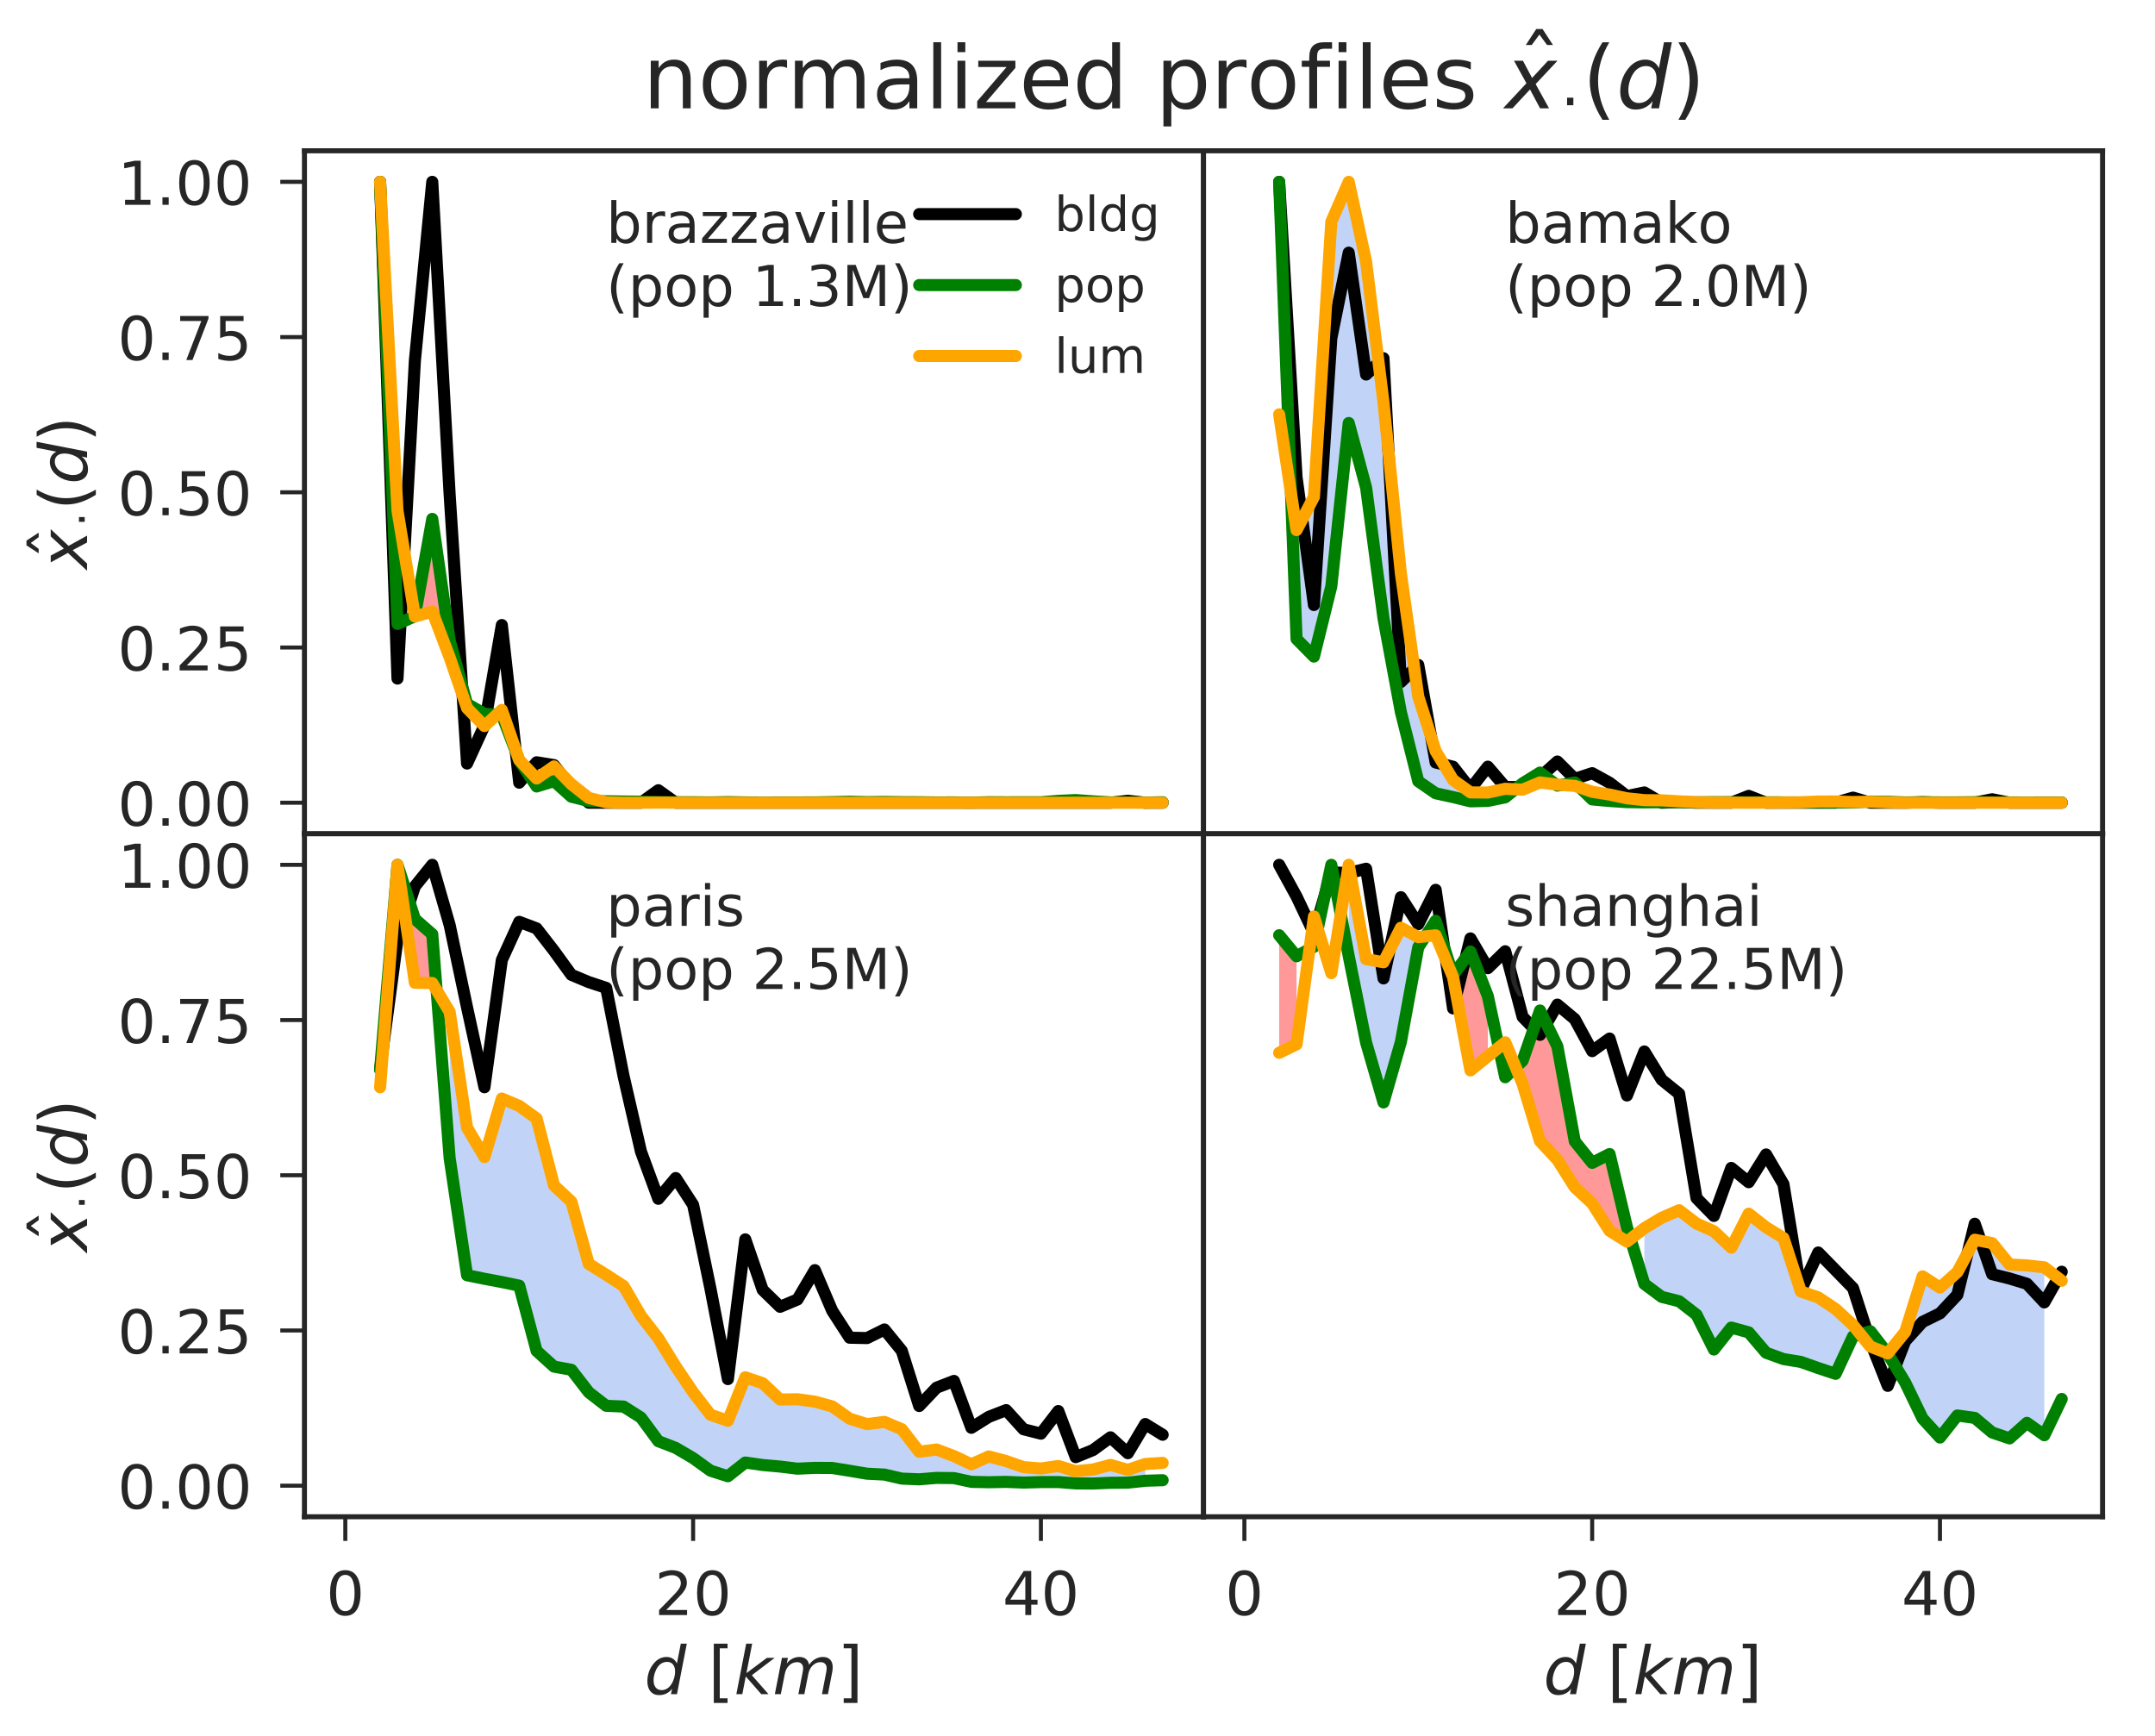 <?xml version="1.0" encoding="utf-8" standalone="no"?>
<!DOCTYPE svg PUBLIC "-//W3C//DTD SVG 1.1//EN"
  "http://www.w3.org/Graphics/SVG/1.1/DTD/svg11.dtd">
<!-- Created with matplotlib (http://matplotlib.org/) -->
<svg height="431pt" version="1.1" viewBox="0 0 535 431" width="535pt" xmlns="http://www.w3.org/2000/svg" xmlns:xlink="http://www.w3.org/1999/xlink">
 <defs>
  <style type="text/css">
*{stroke-linecap:butt;stroke-linejoin:round;}
  </style>
 </defs>
 <g id="figure_1">
  <g id="patch_1">
   <path d="M 0 431.246 
L 535.183 431.246 
L 535.183 0 
L 0 0 
z
" style="fill:#ffffff;"/>
  </g>
  <g id="axes_1">
   <g id="patch_2">
    <path d="M 75.583 207 
L 298.783 207 
L 298.783 37.44 
L 75.583 37.44 
z
" style="fill:#ffffff;"/>
   </g>
   <g id="matplotlib.axis_1"/>
   <g id="matplotlib.axis_2">
    <g id="ytick_1">
     <g id="line2d_1">
      <defs>
       <path d="M 0 0 
L -6 0 
" id="md6749352a5" style="stroke:#262626;"/>
      </defs>
      <g>
       <use style="fill:#262626;stroke:#262626;" x="75.583" xlink:href="#md6749352a5" y="199.293"/>
      </g>
     </g>
     <g id="text_1">
      <!-- 0.00 -->
      <defs>
       <path d="M 31.781 66.406 
Q 24.172 66.406 20.328 58.906 
Q 16.5 51.422 16.5 36.375 
Q 16.5 21.391 20.328 13.891 
Q 24.172 6.391 31.781 6.391 
Q 39.453 6.391 43.281 13.891 
Q 47.125 21.391 47.125 36.375 
Q 47.125 51.422 43.281 58.906 
Q 39.453 66.406 31.781 66.406 
M 31.781 74.219 
Q 44.047 74.219 50.516 64.516 
Q 56.984 54.828 56.984 36.375 
Q 56.984 17.969 50.516 8.266 
Q 44.047 -1.422 31.781 -1.422 
Q 19.531 -1.422 13.062 8.266 
Q 6.594 17.969 6.594 36.375 
Q 6.594 54.828 13.062 64.516 
Q 19.531 74.219 31.781 74.219 
" id="DejaVuSans-30"/>
       <path d="M 10.688 12.406 
L 21 12.406 
L 21 0 
L 10.688 0 
z
" id="DejaVuSans-2e"/>
      </defs>
      <g style="fill:#262626;" transform="translate(29.185 204.992)scale(0.15 -0.15)">
       <use xlink:href="#DejaVuSans-30"/>
       <use x="63.623" xlink:href="#DejaVuSans-2e"/>
       <use x="95.41" xlink:href="#DejaVuSans-30"/>
       <use x="159.033" xlink:href="#DejaVuSans-30"/>
      </g>
     </g>
    </g>
    <g id="ytick_2">
     <g id="line2d_2">
      <g>
       <use style="fill:#262626;stroke:#262626;" x="75.583" xlink:href="#md6749352a5" y="160.756"/>
      </g>
     </g>
     <g id="text_2">
      <!-- 0.25 -->
      <defs>
       <path d="M 19.188 8.297 
L 53.609 8.297 
L 53.609 0 
L 7.328 0 
L 7.328 8.297 
Q 12.938 14.109 22.625 23.891 
Q 32.328 33.688 34.812 36.531 
Q 39.547 41.844 41.422 45.531 
Q 43.312 49.219 43.312 52.781 
Q 43.312 58.594 39.234 62.25 
Q 35.156 65.922 28.609 65.922 
Q 23.969 65.922 18.812 64.312 
Q 13.672 62.703 7.812 59.422 
L 7.812 69.391 
Q 13.766 71.781 18.938 73 
Q 24.125 74.219 28.422 74.219 
Q 39.75 74.219 46.484 68.547 
Q 53.219 62.891 53.219 53.422 
Q 53.219 48.922 51.531 44.891 
Q 49.859 40.875 45.406 35.406 
Q 44.188 33.984 37.641 27.219 
Q 31.109 20.453 19.188 8.297 
" id="DejaVuSans-32"/>
       <path d="M 10.797 72.906 
L 49.516 72.906 
L 49.516 64.594 
L 19.828 64.594 
L 19.828 46.734 
Q 21.969 47.469 24.109 47.828 
Q 26.266 48.188 28.422 48.188 
Q 40.625 48.188 47.75 41.5 
Q 54.891 34.812 54.891 23.391 
Q 54.891 11.625 47.562 5.094 
Q 40.234 -1.422 26.906 -1.422 
Q 22.312 -1.422 17.547 -0.641 
Q 12.797 0.141 7.719 1.703 
L 7.719 11.625 
Q 12.109 9.234 16.797 8.062 
Q 21.484 6.891 26.703 6.891 
Q 35.156 6.891 40.078 11.328 
Q 45.016 15.766 45.016 23.391 
Q 45.016 31 40.078 35.438 
Q 35.156 39.891 26.703 39.891 
Q 22.75 39.891 18.812 39.016 
Q 14.891 38.141 10.797 36.281 
z
" id="DejaVuSans-35"/>
      </defs>
      <g style="fill:#262626;" transform="translate(29.185 166.455)scale(0.15 -0.15)">
       <use xlink:href="#DejaVuSans-30"/>
       <use x="63.623" xlink:href="#DejaVuSans-2e"/>
       <use x="95.41" xlink:href="#DejaVuSans-32"/>
       <use x="159.033" xlink:href="#DejaVuSans-35"/>
      </g>
     </g>
    </g>
    <g id="ytick_3">
     <g id="line2d_3">
      <g>
       <use style="fill:#262626;stroke:#262626;" x="75.583" xlink:href="#md6749352a5" y="122.22"/>
      </g>
     </g>
     <g id="text_3">
      <!-- 0.50 -->
      <g style="fill:#262626;" transform="translate(29.185 127.919)scale(0.15 -0.15)">
       <use xlink:href="#DejaVuSans-30"/>
       <use x="63.623" xlink:href="#DejaVuSans-2e"/>
       <use x="95.41" xlink:href="#DejaVuSans-35"/>
       <use x="159.033" xlink:href="#DejaVuSans-30"/>
      </g>
     </g>
    </g>
    <g id="ytick_4">
     <g id="line2d_4">
      <g>
       <use style="fill:#262626;stroke:#262626;" x="75.583" xlink:href="#md6749352a5" y="83.684"/>
      </g>
     </g>
     <g id="text_4">
      <!-- 0.75 -->
      <defs>
       <path d="M 8.203 72.906 
L 55.078 72.906 
L 55.078 68.703 
L 28.609 0 
L 18.312 0 
L 43.219 64.594 
L 8.203 64.594 
z
" id="DejaVuSans-37"/>
      </defs>
      <g style="fill:#262626;" transform="translate(29.185 89.382)scale(0.15 -0.15)">
       <use xlink:href="#DejaVuSans-30"/>
       <use x="63.623" xlink:href="#DejaVuSans-2e"/>
       <use x="95.41" xlink:href="#DejaVuSans-37"/>
       <use x="159.033" xlink:href="#DejaVuSans-35"/>
      </g>
     </g>
    </g>
    <g id="ytick_5">
     <g id="line2d_5">
      <g>
       <use style="fill:#262626;stroke:#262626;" x="75.583" xlink:href="#md6749352a5" y="45.147"/>
      </g>
     </g>
     <g id="text_5">
      <!-- 1.00 -->
      <defs>
       <path d="M 12.406 8.297 
L 28.516 8.297 
L 28.516 63.922 
L 10.984 60.406 
L 10.984 69.391 
L 28.422 72.906 
L 38.281 72.906 
L 38.281 8.297 
L 54.391 8.297 
L 54.391 0 
L 12.406 0 
z
" id="DejaVuSans-31"/>
      </defs>
      <g style="fill:#262626;" transform="translate(29.185 50.846)scale(0.15 -0.15)">
       <use xlink:href="#DejaVuSans-31"/>
       <use x="63.623" xlink:href="#DejaVuSans-2e"/>
       <use x="95.41" xlink:href="#DejaVuSans-30"/>
       <use x="159.033" xlink:href="#DejaVuSans-30"/>
      </g>
     </g>
    </g>
    <g id="text_6">
     <!-- $\hat x_{\cdot}(d)$ -->
     <defs>
      <path d="M -28.609 79.984 
L -21.391 79.984 
L -9.422 61.625 
L -16.219 61.625 
L -25 73.578 
L -33.797 61.625 
L -40.578 61.625 
z
M -25 56 
z
" id="DejaVuSans-302"/>
      <path d="M 60.016 54.688 
L 34.906 27.875 
L 50.297 0 
L 39.984 0 
L 28.422 21.688 
L 8.297 0 
L -2.594 0 
L 24.312 28.812 
L 10.016 54.688 
L 20.312 54.688 
L 30.812 34.906 
L 49.125 54.688 
z
" id="DejaVuSans-Oblique-78"/>
      <path d="M 10.688 40.922 
L 21 40.922 
L 21 28.516 
L 10.688 28.516 
z
" id="DejaVuSans-22c5"/>
      <path d="M 31 75.875 
Q 24.469 64.656 21.281 53.656 
Q 18.109 42.672 18.109 31.391 
Q 18.109 20.125 21.312 9.062 
Q 24.516 -2 31 -13.188 
L 23.188 -13.188 
Q 15.875 -1.703 12.234 9.375 
Q 8.594 20.453 8.594 31.391 
Q 8.594 42.281 12.203 53.312 
Q 15.828 64.359 23.188 75.875 
z
" id="DejaVuSans-28"/>
      <path d="M 41.797 8.203 
Q 38.188 3.469 33.25 1.016 
Q 28.328 -1.422 22.312 -1.422 
Q 14.109 -1.422 9.344 4.172 
Q 4.594 9.766 4.594 19.484 
Q 4.594 27.594 7.469 34.938 
Q 10.359 42.281 15.828 48.094 
Q 19.438 51.953 23.969 53.969 
Q 28.516 56 33.5 56 
Q 38.766 56 42.797 53.453 
Q 46.828 50.922 49.031 46.188 
L 54.891 75.984 
L 63.922 75.984 
L 49.125 0 
L 40.094 0 
z
M 13.922 21.094 
Q 13.922 14.016 17.109 10.062 
Q 20.312 6.109 25.984 6.109 
Q 30.172 6.109 33.766 8.125 
Q 37.359 10.156 40.094 14.109 
Q 42.969 18.219 44.625 23.578 
Q 46.297 28.953 46.297 34.188 
Q 46.297 40.969 43.094 44.766 
Q 39.891 48.578 34.281 48.578 
Q 30.031 48.578 26.359 46.578 
Q 22.703 44.578 20.125 40.828 
Q 17.281 36.766 15.594 31.391 
Q 13.922 26.031 13.922 21.094 
" id="DejaVuSans-Oblique-64"/>
      <path d="M 8.016 75.875 
L 15.828 75.875 
Q 23.141 64.359 26.781 53.312 
Q 30.422 42.281 30.422 31.391 
Q 30.422 20.453 26.781 9.375 
Q 23.141 -1.703 15.828 -13.188 
L 8.016 -13.188 
Q 14.5 -2 17.703 9.062 
Q 20.906 20.125 20.906 31.391 
Q 20.906 42.672 17.703 53.656 
Q 14.5 64.656 8.016 75.875 
" id="DejaVuSans-29"/>
     </defs>
     <g style="fill:#262626;" transform="translate(21.754 141.278)rotate(-90)scale(0.165 -0.165)">
      <use transform="translate(64.227 12.016)" xlink:href="#DejaVuSans-302"/>
      <use transform="translate(0 0.828)" xlink:href="#DejaVuSans-Oblique-78"/>
      <use transform="translate(63.551 -15.578)scale(0.7)" xlink:href="#DejaVuSans-22c5"/>
      <use transform="translate(88.536 0.828)" xlink:href="#DejaVuSans-28"/>
      <use transform="translate(127.55 0.828)" xlink:href="#DejaVuSans-Oblique-64"/>
      <use transform="translate(191.026 0.828)" xlink:href="#DejaVuSans-29"/>
     </g>
    </g>
   </g>
   <g id="PolyCollection_1">
    <path clip-path="url(#pe16e6278c2)" d="M 85.729 199.293 
L 85.729 199.293 
L 85.729 199.293 
L 85.729 199.293 
z
" style="fill:#6495ed;fill-opacity:0.4;"/>
   </g>
   <g id="PolyCollection_2">
    <path clip-path="url(#pe16e6278c2)" d="M 90.046 199.293 
L 90.046 199.293 
L 94.363 45.147 
L 94.363 45.147 
L 94.363 45.147 
L 90.046 199.293 
z
" style="fill:#6495ed;fill-opacity:0.4;"/>
   </g>
   <g id="PolyCollection_3">
    <path clip-path="url(#pe16e6278c2)" d="M 98.681 126.774 
L 98.681 126.774 
L 98.681 126.774 
L 98.681 154.895 
z
" style="fill:#6495ed;fill-opacity:0.4;"/>
   </g>
   <g id="PolyCollection_4">
    <path clip-path="url(#pe16e6278c2)" d="M 102.998 153.052 
L 102.998 153.052 
L 107.315 151.825 
L 111.632 163.224 
L 115.949 175.788 
L 120.267 180.255 
L 120.267 180.255 
L 120.267 177.214 
L 115.949 174.759 
L 111.632 158.989 
L 107.315 128.827 
L 102.998 152.988 
z
" style="fill:#ff0000;fill-opacity:0.4;"/>
   </g>
   <g id="PolyCollection_5">
    <path clip-path="url(#pe16e6278c2)" d="M 124.584 176.257 
L 124.584 176.257 
L 128.901 188.688 
L 133.218 193.273 
L 137.535 190.271 
L 141.853 194.7 
L 146.17 198.104 
L 146.17 198.104 
L 146.17 198.885 
L 141.853 197.807 
L 137.535 193.932 
L 133.218 195.256 
L 128.901 188.78 
L 124.584 177.492 
z
" style="fill:#6495ed;fill-opacity:0.4;"/>
   </g>
   <g id="PolyCollection_6">
    <path clip-path="url(#pe16e6278c2)" d="M 150.487 199.179 
L 150.487 199.179 
L 154.804 199.293 
L 159.122 199.293 
L 163.439 199.256 
L 167.756 199.278 
L 172.073 199.293 
L 176.39 199.293 
L 180.708 199.293 
L 185.025 199.293 
L 189.342 199.293 
L 193.659 199.293 
L 197.976 199.293 
L 202.294 199.293 
L 206.611 199.293 
L 210.928 199.293 
L 215.245 199.293 
L 219.563 199.293 
L 223.88 199.293 
L 228.197 199.293 
L 232.514 199.293 
L 236.831 199.293 
L 241.149 199.293 
L 245.466 199.293 
L 249.783 199.293 
L 254.1 199.293 
L 258.417 199.293 
L 262.735 199.293 
L 267.052 199.283 
L 271.369 199.293 
L 275.686 199.293 
L 280.004 199.293 
L 284.321 199.293 
L 284.321 199.293 
L 284.321 199.257 
L 280.004 199.222 
L 275.686 199.203 
L 271.369 198.95 
L 267.052 198.636 
L 262.735 198.83 
L 258.417 199.18 
L 254.1 199.179 
L 249.783 199.187 
L 245.466 199.166 
L 241.149 199.268 
L 236.831 199.211 
L 232.514 199.219 
L 228.197 199.175 
L 223.88 199.157 
L 219.563 199.103 
L 215.245 199.155 
L 210.928 199.046 
L 206.611 199.148 
L 202.294 199.209 
L 197.976 199.217 
L 193.659 199.223 
L 189.342 199.235 
L 185.025 199.211 
L 180.708 199.14 
L 176.39 199.215 
L 172.073 199.178 
L 167.756 199.167 
L 163.439 199.11 
L 159.122 199.026 
L 154.804 198.994 
L 150.487 198.926 
z
" style="fill:#ff0000;fill-opacity:0.4;"/>
   </g>
   <g id="line2d_6">
    <path clip-path="url(#pe16e6278c2)" d="M 94.363 45.147 
L 98.681 168.464 
L 102.998 89.538 
L 107.315 45.147 
L 111.632 122.846 
L 115.949 189.56 
L 120.267 180.13 
L 124.584 155.18 
L 128.901 194.314 
L 133.218 189.25 
L 137.535 189.951 
L 141.853 195.491 
L 146.17 199.293 
L 150.487 199.293 
L 154.804 199.293 
L 159.122 199.293 
L 163.439 196.192 
L 167.756 199.293 
L 172.073 199.293 
L 176.39 199.293 
L 180.708 199.293 
L 185.025 199.293 
L 189.342 199.293 
L 193.659 199.293 
L 197.976 199.293 
L 202.294 199.293 
L 206.611 199.293 
L 210.928 199.293 
L 215.245 199.293 
L 219.563 199.293 
L 223.88 199.293 
L 228.197 199.293 
L 232.514 199.293 
L 236.831 199.293 
L 241.149 199.293 
L 245.466 199.293 
L 249.783 199.293 
L 254.1 199.293 
L 258.417 199.293 
L 262.735 199.293 
L 267.052 199.293 
L 271.369 199.293 
L 275.686 199.293 
L 280.004 198.813 
L 284.321 199.293 
L 288.638 199.293 
" style="fill:none;stroke:#000000;stroke-linecap:round;stroke-width:3;"/>
   </g>
   <g id="line2d_7">
    <path clip-path="url(#pe16e6278c2)" d="M 94.363 45.147 
L 98.681 154.895 
L 102.998 152.988 
L 107.315 128.827 
L 111.632 158.989 
L 115.949 174.759 
L 120.267 177.214 
L 124.584 177.492 
L 128.901 188.78 
L 133.218 195.256 
L 137.535 193.932 
L 141.853 197.807 
L 146.17 198.885 
L 150.487 198.926 
L 154.804 198.994 
L 159.122 199.026 
L 163.439 199.11 
L 167.756 199.167 
L 172.073 199.178 
L 176.39 199.215 
L 180.708 199.14 
L 185.025 199.211 
L 189.342 199.235 
L 193.659 199.223 
L 197.976 199.217 
L 202.294 199.209 
L 206.611 199.148 
L 210.928 199.046 
L 215.245 199.155 
L 219.563 199.103 
L 223.88 199.157 
L 228.197 199.175 
L 232.514 199.219 
L 236.831 199.211 
L 241.149 199.268 
L 245.466 199.166 
L 249.783 199.187 
L 254.1 199.179 
L 258.417 199.18 
L 262.735 198.83 
L 267.052 198.636 
L 271.369 198.95 
L 275.686 199.203 
L 280.004 199.222 
L 284.321 199.257 
L 288.638 199.172 
" style="fill:none;stroke:#008000;stroke-linecap:round;stroke-width:3;"/>
   </g>
   <g id="line2d_8">
    <path clip-path="url(#pe16e6278c2)" d="M 94.363 45.147 
L 98.681 126.774 
L 102.998 153.052 
L 107.315 151.825 
L 111.632 163.224 
L 115.949 175.788 
L 120.267 180.255 
L 124.584 176.257 
L 128.901 188.688 
L 133.218 193.273 
L 137.535 190.271 
L 141.853 194.7 
L 146.17 198.104 
L 150.487 199.179 
L 154.804 199.293 
L 159.122 199.293 
L 163.439 199.256 
L 167.756 199.278 
L 172.073 199.293 
L 176.39 199.293 
L 180.708 199.293 
L 185.025 199.293 
L 189.342 199.293 
L 193.659 199.293 
L 197.976 199.293 
L 202.294 199.293 
L 206.611 199.293 
L 210.928 199.293 
L 215.245 199.293 
L 219.563 199.293 
L 223.88 199.293 
L 228.197 199.293 
L 232.514 199.293 
L 236.831 199.293 
L 241.149 199.293 
L 245.466 199.293 
L 249.783 199.293 
L 254.1 199.293 
L 258.417 199.293 
L 262.735 199.293 
L 267.052 199.283 
L 271.369 199.293 
L 275.686 199.293 
L 280.004 199.293 
L 284.321 199.293 
L 288.638 199.293 
" style="fill:none;stroke:#ffa500;stroke-linecap:round;stroke-width:3;"/>
   </g>
   <g id="patch_3">
    <path d="M 75.583 207 
L 75.583 37.44 
" style="fill:none;stroke:#262626;stroke-linecap:square;stroke-linejoin:miter;stroke-width:1.25;"/>
   </g>
   <g id="patch_4">
    <path d="M 298.783 207 
L 298.783 37.44 
" style="fill:none;stroke:#262626;stroke-linecap:square;stroke-linejoin:miter;stroke-width:1.25;"/>
   </g>
   <g id="patch_5">
    <path d="M 75.583 207 
L 298.783 207 
" style="fill:none;stroke:#262626;stroke-linecap:square;stroke-linejoin:miter;stroke-width:1.25;"/>
   </g>
   <g id="patch_6">
    <path d="M 75.583 37.44 
L 298.783 37.44 
" style="fill:none;stroke:#262626;stroke-linecap:square;stroke-linejoin:miter;stroke-width:1.25;"/>
   </g>
   <g id="text_7">
    <!-- brazzaville -->
    <defs>
     <path d="M 48.688 27.297 
Q 48.688 37.203 44.609 42.844 
Q 40.531 48.484 33.406 48.484 
Q 26.266 48.484 22.188 42.844 
Q 18.109 37.203 18.109 27.297 
Q 18.109 17.391 22.188 11.75 
Q 26.266 6.109 33.406 6.109 
Q 40.531 6.109 44.609 11.75 
Q 48.688 17.391 48.688 27.297 
M 18.109 46.391 
Q 20.953 51.266 25.266 53.625 
Q 29.594 56 35.594 56 
Q 45.562 56 51.781 48.094 
Q 58.016 40.188 58.016 27.297 
Q 58.016 14.406 51.781 6.484 
Q 45.562 -1.422 35.594 -1.422 
Q 29.594 -1.422 25.266 0.953 
Q 20.953 3.328 18.109 8.203 
L 18.109 0 
L 9.078 0 
L 9.078 75.984 
L 18.109 75.984 
z
" id="DejaVuSans-62"/>
     <path d="M 41.109 46.297 
Q 39.594 47.172 37.812 47.578 
Q 36.031 48 33.891 48 
Q 26.266 48 22.188 43.047 
Q 18.109 38.094 18.109 28.812 
L 18.109 0 
L 9.078 0 
L 9.078 54.688 
L 18.109 54.688 
L 18.109 46.188 
Q 20.953 51.172 25.484 53.578 
Q 30.031 56 36.531 56 
Q 37.453 56 38.578 55.875 
Q 39.703 55.766 41.062 55.516 
z
" id="DejaVuSans-72"/>
     <path d="M 34.281 27.484 
Q 23.391 27.484 19.188 25 
Q 14.984 22.516 14.984 16.5 
Q 14.984 11.719 18.141 8.906 
Q 21.297 6.109 26.703 6.109 
Q 34.188 6.109 38.703 11.406 
Q 43.219 16.703 43.219 25.484 
L 43.219 27.484 
z
M 52.203 31.203 
L 52.203 0 
L 43.219 0 
L 43.219 8.297 
Q 40.141 3.328 35.547 0.953 
Q 30.953 -1.422 24.312 -1.422 
Q 15.922 -1.422 10.953 3.297 
Q 6 8.016 6 15.922 
Q 6 25.141 12.172 29.828 
Q 18.359 34.516 30.609 34.516 
L 43.219 34.516 
L 43.219 35.406 
Q 43.219 41.609 39.141 45 
Q 35.062 48.391 27.688 48.391 
Q 23 48.391 18.547 47.266 
Q 14.109 46.141 10.016 43.891 
L 10.016 52.203 
Q 14.938 54.109 19.578 55.047 
Q 24.219 56 28.609 56 
Q 40.484 56 46.344 49.844 
Q 52.203 43.703 52.203 31.203 
" id="DejaVuSans-61"/>
     <path d="M 5.516 54.688 
L 48.188 54.688 
L 48.188 46.484 
L 14.406 7.172 
L 48.188 7.172 
L 48.188 0 
L 4.297 0 
L 4.297 8.203 
L 38.094 47.516 
L 5.516 47.516 
z
" id="DejaVuSans-7a"/>
     <path d="M 2.984 54.688 
L 12.5 54.688 
L 29.594 8.797 
L 46.688 54.688 
L 56.203 54.688 
L 35.688 0 
L 23.484 0 
z
" id="DejaVuSans-76"/>
     <path d="M 9.422 54.688 
L 18.406 54.688 
L 18.406 0 
L 9.422 0 
z
M 9.422 75.984 
L 18.406 75.984 
L 18.406 64.594 
L 9.422 64.594 
z
" id="DejaVuSans-69"/>
     <path d="M 9.422 75.984 
L 18.406 75.984 
L 18.406 0 
L 9.422 0 
z
" id="DejaVuSans-6c"/>
     <path d="M 56.203 29.594 
L 56.203 25.203 
L 14.891 25.203 
Q 15.484 15.922 20.484 11.062 
Q 25.484 6.203 34.422 6.203 
Q 39.594 6.203 44.453 7.469 
Q 49.312 8.734 54.109 11.281 
L 54.109 2.781 
Q 49.266 0.734 44.188 -0.344 
Q 39.109 -1.422 33.891 -1.422 
Q 20.797 -1.422 13.156 6.188 
Q 5.516 13.812 5.516 26.812 
Q 5.516 40.234 12.766 48.109 
Q 20.016 56 32.328 56 
Q 43.359 56 49.781 48.891 
Q 56.203 41.797 56.203 29.594 
M 47.219 32.234 
Q 47.125 39.594 43.094 43.984 
Q 39.062 48.391 32.422 48.391 
Q 24.906 48.391 20.391 44.141 
Q 15.875 39.891 15.188 32.172 
z
" id="DejaVuSans-65"/>
    </defs>
    <g style="fill:#262626;" transform="translate(150.487 60.299)scale(0.14 -0.14)">
     <use xlink:href="#DejaVuSans-62"/>
     <use x="63.477" xlink:href="#DejaVuSans-72"/>
     <use x="104.59" xlink:href="#DejaVuSans-61"/>
     <use x="165.869" xlink:href="#DejaVuSans-7a"/>
     <use x="218.359" xlink:href="#DejaVuSans-7a"/>
     <use x="270.85" xlink:href="#DejaVuSans-61"/>
     <use x="332.129" xlink:href="#DejaVuSans-76"/>
     <use x="391.309" xlink:href="#DejaVuSans-69"/>
     <use x="419.092" xlink:href="#DejaVuSans-6c"/>
     <use x="446.875" xlink:href="#DejaVuSans-6c"/>
     <use x="474.658" xlink:href="#DejaVuSans-65"/>
    </g>
    <!-- (pop 1.3M) -->
    <defs>
     <path d="M 18.109 8.203 
L 18.109 -20.797 
L 9.078 -20.797 
L 9.078 54.688 
L 18.109 54.688 
L 18.109 46.391 
Q 20.953 51.266 25.266 53.625 
Q 29.594 56 35.594 56 
Q 45.562 56 51.781 48.094 
Q 58.016 40.188 58.016 27.297 
Q 58.016 14.406 51.781 6.484 
Q 45.562 -1.422 35.594 -1.422 
Q 29.594 -1.422 25.266 0.953 
Q 20.953 3.328 18.109 8.203 
M 48.688 27.297 
Q 48.688 37.203 44.609 42.844 
Q 40.531 48.484 33.406 48.484 
Q 26.266 48.484 22.188 42.844 
Q 18.109 37.203 18.109 27.297 
Q 18.109 17.391 22.188 11.75 
Q 26.266 6.109 33.406 6.109 
Q 40.531 6.109 44.609 11.75 
Q 48.688 17.391 48.688 27.297 
" id="DejaVuSans-70"/>
     <path d="M 30.609 48.391 
Q 23.391 48.391 19.188 42.75 
Q 14.984 37.109 14.984 27.297 
Q 14.984 17.484 19.156 11.844 
Q 23.344 6.203 30.609 6.203 
Q 37.797 6.203 41.984 11.859 
Q 46.188 17.531 46.188 27.297 
Q 46.188 37.016 41.984 42.703 
Q 37.797 48.391 30.609 48.391 
M 30.609 56 
Q 42.328 56 49.016 48.375 
Q 55.719 40.766 55.719 27.297 
Q 55.719 13.875 49.016 6.219 
Q 42.328 -1.422 30.609 -1.422 
Q 18.844 -1.422 12.172 6.219 
Q 5.516 13.875 5.516 27.297 
Q 5.516 40.766 12.172 48.375 
Q 18.844 56 30.609 56 
" id="DejaVuSans-6f"/>
     <path id="DejaVuSans-20"/>
     <path d="M 40.578 39.312 
Q 47.656 37.797 51.625 33 
Q 55.609 28.219 55.609 21.188 
Q 55.609 10.406 48.188 4.484 
Q 40.766 -1.422 27.094 -1.422 
Q 22.516 -1.422 17.656 -0.516 
Q 12.797 0.391 7.625 2.203 
L 7.625 11.719 
Q 11.719 9.328 16.594 8.109 
Q 21.484 6.891 26.812 6.891 
Q 36.078 6.891 40.938 10.547 
Q 45.797 14.203 45.797 21.188 
Q 45.797 27.641 41.281 31.266 
Q 36.766 34.906 28.719 34.906 
L 20.219 34.906 
L 20.219 43.016 
L 29.109 43.016 
Q 36.375 43.016 40.234 45.922 
Q 44.094 48.828 44.094 54.297 
Q 44.094 59.906 40.109 62.906 
Q 36.141 65.922 28.719 65.922 
Q 24.656 65.922 20.016 65.031 
Q 15.375 64.156 9.812 62.312 
L 9.812 71.094 
Q 15.438 72.656 20.344 73.438 
Q 25.25 74.219 29.594 74.219 
Q 40.828 74.219 47.359 69.109 
Q 53.906 64.016 53.906 55.328 
Q 53.906 49.266 50.438 45.094 
Q 46.969 40.922 40.578 39.312 
" id="DejaVuSans-33"/>
     <path d="M 9.812 72.906 
L 24.516 72.906 
L 43.109 23.297 
L 61.812 72.906 
L 76.516 72.906 
L 76.516 0 
L 66.891 0 
L 66.891 64.016 
L 48.094 14.016 
L 38.188 14.016 
L 19.391 64.016 
L 19.391 0 
L 9.812 0 
z
" id="DejaVuSans-4d"/>
    </defs>
    <g style="fill:#262626;" transform="translate(150.487 75.976)scale(0.14 -0.14)">
     <use xlink:href="#DejaVuSans-28"/>
     <use x="39.014" xlink:href="#DejaVuSans-70"/>
     <use x="102.49" xlink:href="#DejaVuSans-6f"/>
     <use x="163.672" xlink:href="#DejaVuSans-70"/>
     <use x="227.148" xlink:href="#DejaVuSans-20"/>
     <use x="258.936" xlink:href="#DejaVuSans-31"/>
     <use x="322.559" xlink:href="#DejaVuSans-2e"/>
     <use x="354.346" xlink:href="#DejaVuSans-33"/>
     <use x="417.969" xlink:href="#DejaVuSans-4d"/>
     <use x="504.248" xlink:href="#DejaVuSans-29"/>
    </g>
   </g>
   <g id="legend_1">
    <g id="line2d_9">
     <path d="M 228.195 53.158 
L 252.195 53.158 
" style="fill:none;stroke:#000000;stroke-linecap:round;stroke-width:3;"/>
    </g>
    <g id="line2d_10"/>
    <g id="text_8">
     <!-- bldg -->
     <defs>
      <path d="M 45.406 46.391 
L 45.406 75.984 
L 54.391 75.984 
L 54.391 0 
L 45.406 0 
L 45.406 8.203 
Q 42.578 3.328 38.25 0.953 
Q 33.938 -1.422 27.875 -1.422 
Q 17.969 -1.422 11.734 6.484 
Q 5.516 14.406 5.516 27.297 
Q 5.516 40.188 11.734 48.094 
Q 17.969 56 27.875 56 
Q 33.938 56 38.25 53.625 
Q 42.578 51.266 45.406 46.391 
M 14.797 27.297 
Q 14.797 17.391 18.875 11.75 
Q 22.953 6.109 30.078 6.109 
Q 37.203 6.109 41.297 11.75 
Q 45.406 17.391 45.406 27.297 
Q 45.406 37.203 41.297 42.844 
Q 37.203 48.484 30.078 48.484 
Q 22.953 48.484 18.875 42.844 
Q 14.797 37.203 14.797 27.297 
" id="DejaVuSans-64"/>
      <path d="M 45.406 27.984 
Q 45.406 37.75 41.375 43.109 
Q 37.359 48.484 30.078 48.484 
Q 22.859 48.484 18.828 43.109 
Q 14.797 37.75 14.797 27.984 
Q 14.797 18.266 18.828 12.891 
Q 22.859 7.516 30.078 7.516 
Q 37.359 7.516 41.375 12.891 
Q 45.406 18.266 45.406 27.984 
M 54.391 6.781 
Q 54.391 -7.172 48.188 -13.984 
Q 42 -20.797 29.203 -20.797 
Q 24.469 -20.797 20.266 -20.094 
Q 16.062 -19.391 12.109 -17.922 
L 12.109 -9.188 
Q 16.062 -11.328 19.922 -12.344 
Q 23.781 -13.375 27.781 -13.375 
Q 36.625 -13.375 41.016 -8.766 
Q 45.406 -4.156 45.406 5.172 
L 45.406 9.625 
Q 42.625 4.781 38.281 2.391 
Q 33.938 0 27.875 0 
Q 17.828 0 11.672 7.656 
Q 5.516 15.328 5.516 27.984 
Q 5.516 40.672 11.672 48.328 
Q 17.828 56 27.875 56 
Q 33.938 56 38.281 53.609 
Q 42.625 51.219 45.406 46.391 
L 45.406 54.688 
L 54.391 54.688 
z
" id="DejaVuSans-67"/>
     </defs>
     <g style="fill:#262626;" transform="translate(261.795 57.358)scale(0.12 -0.12)">
      <use xlink:href="#DejaVuSans-62"/>
      <use x="63.477" xlink:href="#DejaVuSans-6c"/>
      <use x="91.26" xlink:href="#DejaVuSans-64"/>
      <use x="154.736" xlink:href="#DejaVuSans-67"/>
     </g>
    </g>
    <g id="line2d_11">
     <path d="M 228.195 70.772 
L 252.195 70.772 
" style="fill:none;stroke:#008000;stroke-linecap:round;stroke-width:3;"/>
    </g>
    <g id="line2d_12"/>
    <g id="text_9">
     <!-- pop -->
     <g style="fill:#262626;" transform="translate(261.795 74.972)scale(0.12 -0.12)">
      <use xlink:href="#DejaVuSans-70"/>
      <use x="63.477" xlink:href="#DejaVuSans-6f"/>
      <use x="124.658" xlink:href="#DejaVuSans-70"/>
     </g>
    </g>
    <g id="line2d_13">
     <path d="M 228.195 88.386 
L 252.195 88.386 
" style="fill:none;stroke:#ffa500;stroke-linecap:round;stroke-width:3;"/>
    </g>
    <g id="line2d_14"/>
    <g id="text_10">
     <!-- lum -->
     <defs>
      <path d="M 8.5 21.578 
L 8.5 54.688 
L 17.484 54.688 
L 17.484 21.922 
Q 17.484 14.156 20.5 10.266 
Q 23.531 6.391 29.594 6.391 
Q 36.859 6.391 41.078 11.031 
Q 45.312 15.672 45.312 23.688 
L 45.312 54.688 
L 54.297 54.688 
L 54.297 0 
L 45.312 0 
L 45.312 8.406 
Q 42.047 3.422 37.719 1 
Q 33.406 -1.422 27.688 -1.422 
Q 18.266 -1.422 13.375 4.438 
Q 8.5 10.297 8.5 21.578 
M 31.109 56 
z
" id="DejaVuSans-75"/>
      <path d="M 52 44.188 
Q 55.375 50.25 60.062 53.125 
Q 64.75 56 71.094 56 
Q 79.641 56 84.281 50.016 
Q 88.922 44.047 88.922 33.016 
L 88.922 0 
L 79.891 0 
L 79.891 32.719 
Q 79.891 40.578 77.094 44.375 
Q 74.312 48.188 68.609 48.188 
Q 61.625 48.188 57.562 43.547 
Q 53.516 38.922 53.516 30.906 
L 53.516 0 
L 44.484 0 
L 44.484 32.719 
Q 44.484 40.625 41.703 44.406 
Q 38.922 48.188 33.109 48.188 
Q 26.219 48.188 22.156 43.531 
Q 18.109 38.875 18.109 30.906 
L 18.109 0 
L 9.078 0 
L 9.078 54.688 
L 18.109 54.688 
L 18.109 46.188 
Q 21.188 51.219 25.484 53.609 
Q 29.781 56 35.688 56 
Q 41.656 56 45.828 52.969 
Q 50 49.953 52 44.188 
" id="DejaVuSans-6d"/>
     </defs>
     <g style="fill:#262626;" transform="translate(261.795 92.586)scale(0.12 -0.12)">
      <use xlink:href="#DejaVuSans-6c"/>
      <use x="27.783" xlink:href="#DejaVuSans-75"/>
      <use x="91.162" xlink:href="#DejaVuSans-6d"/>
     </g>
    </g>
   </g>
  </g>
  <g id="axes_2">
   <g id="patch_7">
    <path d="M 298.783 207 
L 521.983 207 
L 521.983 37.44 
L 298.783 37.44 
z
" style="fill:#ffffff;"/>
   </g>
   <g id="matplotlib.axis_3"/>
   <g id="matplotlib.axis_4"/>
   <g id="PolyCollection_7">
    <path clip-path="url(#pdd892f5114)" d="M 308.929 199.293 
L 308.929 199.293 
L 308.929 199.293 
L 308.929 199.293 
z
" style="fill:#6495ed;fill-opacity:0.4;"/>
   </g>
   <g id="PolyCollection_8">
    <path clip-path="url(#pdd892f5114)" d="M 313.246 199.293 
L 313.246 199.293 
L 313.246 199.293 
L 313.246 199.293 
z
" style="fill:#6495ed;fill-opacity:0.4;"/>
   </g>
   <g id="PolyCollection_9">
    <path clip-path="url(#pdd892f5114)" d="M 317.563 102.877 
L 317.563 102.877 
L 317.563 102.877 
L 317.563 45.147 
z
" style="fill:#ff0000;fill-opacity:0.4;"/>
   </g>
   <g id="PolyCollection_10">
    <path clip-path="url(#pdd892f5114)" d="M 321.881 131.605 
L 321.881 131.605 
L 326.198 123.364 
L 330.515 55.06 
L 334.832 45.147 
L 339.149 64.961 
L 343.467 99.916 
L 347.784 142.401 
L 352.101 172.935 
L 356.418 186.487 
L 360.735 193.627 
L 365.053 196.724 
L 369.37 196.762 
L 373.687 195.83 
L 373.687 195.83 
L 373.687 197.954 
L 369.37 198.838 
L 365.053 198.945 
L 360.735 197.888 
L 356.418 196.946 
L 352.101 193.964 
L 347.784 176.791 
L 343.467 153.511 
L 339.149 121.074 
L 334.832 105.014 
L 330.515 145.546 
L 326.198 163.014 
L 321.881 158.637 
z
" style="fill:#6495ed;fill-opacity:0.4;"/>
   </g>
   <g id="PolyCollection_11">
    <path clip-path="url(#pdd892f5114)" d="M 378.004 196.057 
L 378.004 196.057 
L 382.322 194.24 
L 382.322 194.24 
L 382.322 191.801 
L 378.004 194.48 
z
" style="fill:#ff0000;fill-opacity:0.4;"/>
   </g>
   <g id="PolyCollection_12">
    <path clip-path="url(#pdd892f5114)" d="M 386.639 194.809 
L 386.639 194.809 
L 386.639 194.809 
L 386.639 195.042 
z
" style="fill:#6495ed;fill-opacity:0.4;"/>
   </g>
   <g id="PolyCollection_13">
    <path clip-path="url(#pdd892f5114)" d="M 390.956 195.11 
L 390.956 195.11 
L 390.956 195.11 
L 390.956 194.26 
z
" style="fill:#ff0000;fill-opacity:0.4;"/>
   </g>
   <g id="PolyCollection_14">
    <path clip-path="url(#pdd892f5114)" d="M 395.273 196.57 
L 395.273 196.57 
L 399.59 197.263 
L 403.908 198.19 
L 408.225 198.653 
L 412.542 198.688 
L 416.859 198.947 
L 421.176 199.181 
L 421.176 199.181 
L 421.176 199.186 
L 416.859 199.16 
L 412.542 199.163 
L 408.225 199.202 
L 403.908 199.143 
L 399.59 198.861 
L 395.273 198.469 
z
" style="fill:#6495ed;fill-opacity:0.4;"/>
   </g>
   <g id="PolyCollection_15">
    <path clip-path="url(#pdd892f5114)" d="M 425.494 199.246 
L 425.494 199.246 
L 429.811 199.264 
L 434.128 199.293 
L 438.445 199.277 
L 442.763 199.249 
L 442.763 199.249 
L 442.763 199.202 
L 438.445 199.188 
L 434.128 199.195 
L 429.811 199.154 
L 425.494 199.144 
z
" style="fill:#ff0000;fill-opacity:0.4;"/>
   </g>
   <g id="PolyCollection_16">
    <path clip-path="url(#pdd892f5114)" d="M 447.08 199.195 
L 447.08 199.195 
L 451.397 198.998 
L 455.714 198.979 
L 460.031 199.118 
L 460.031 199.118 
L 460.031 199.232 
L 455.714 199.231 
L 451.397 199.222 
L 447.08 199.221 
z
" style="fill:#6495ed;fill-opacity:0.4;"/>
   </g>
   <g id="PolyCollection_17">
    <path clip-path="url(#pdd892f5114)" d="M 464.349 199.057 
L 464.349 199.057 
L 468.666 199.199 
L 472.983 199.293 
L 477.3 199.293 
L 481.617 199.293 
L 485.935 199.293 
L 490.252 199.293 
L 494.569 199.293 
L 498.886 199.293 
L 503.204 199.293 
L 507.521 199.293 
L 507.521 199.293 
L 507.521 199.22 
L 503.204 199.236 
L 498.886 199.218 
L 494.569 199.199 
L 490.252 199.166 
L 485.935 199.202 
L 481.617 199.201 
L 477.3 199.173 
L 472.983 199.218 
L 468.666 199.063 
L 464.349 198.995 
z
" style="fill:#ff0000;fill-opacity:0.4;"/>
   </g>
   <g id="line2d_15">
    <path clip-path="url(#pdd892f5114)" d="M 317.563 45.147 
L 321.881 118.473 
L 326.198 150.205 
L 330.515 83.968 
L 334.832 62.732 
L 339.149 92.985 
L 343.467 88.941 
L 347.784 169.316 
L 352.101 165.073 
L 356.418 189.311 
L 360.735 190.353 
L 365.053 195.86 
L 369.37 190.341 
L 373.687 195.378 
L 378.004 195.43 
L 382.322 192.953 
L 386.639 189.061 
L 390.956 193.368 
L 395.273 191.956 
L 399.59 194.329 
L 403.908 197.644 
L 408.225 196.74 
L 412.542 199.293 
L 416.859 199.12 
L 421.176 199.293 
L 425.494 199.293 
L 429.811 199.293 
L 434.128 197.593 
L 438.445 199.293 
L 442.763 199.293 
L 447.08 199.293 
L 451.397 199.293 
L 455.714 199.293 
L 460.031 198.026 
L 464.349 199.293 
L 468.666 199.293 
L 472.983 199.293 
L 477.3 199.167 
L 481.617 199.293 
L 485.935 199.293 
L 490.252 199.293 
L 494.569 198.436 
L 498.886 199.293 
L 503.204 199.293 
L 507.521 199.293 
L 511.838 199.293 
" style="fill:none;stroke:#000000;stroke-linecap:round;stroke-width:3;"/>
   </g>
   <g id="line2d_16">
    <path clip-path="url(#pdd892f5114)" d="M 317.563 45.147 
L 321.881 158.637 
L 326.198 163.014 
L 330.515 145.546 
L 334.832 105.014 
L 339.149 121.074 
L 343.467 153.511 
L 347.784 176.791 
L 352.101 193.964 
L 356.418 196.946 
L 360.735 197.888 
L 365.053 198.945 
L 369.37 198.838 
L 373.687 197.954 
L 378.004 194.48 
L 382.322 191.801 
L 386.639 195.042 
L 390.956 194.26 
L 395.273 198.469 
L 399.59 198.861 
L 403.908 199.143 
L 408.225 199.202 
L 412.542 199.163 
L 416.859 199.16 
L 421.176 199.186 
L 425.494 199.144 
L 429.811 199.154 
L 434.128 199.195 
L 438.445 199.188 
L 442.763 199.202 
L 447.08 199.221 
L 451.397 199.222 
L 455.714 199.231 
L 460.031 199.232 
L 464.349 198.995 
L 468.666 199.063 
L 472.983 199.218 
L 477.3 199.173 
L 481.617 199.201 
L 485.935 199.202 
L 490.252 199.166 
L 494.569 199.199 
L 498.886 199.218 
L 503.204 199.236 
L 507.521 199.22 
L 511.838 199.227 
" style="fill:none;stroke:#008000;stroke-linecap:round;stroke-width:3;"/>
   </g>
   <g id="line2d_17">
    <path clip-path="url(#pdd892f5114)" d="M 317.563 102.877 
L 321.881 131.605 
L 326.198 123.364 
L 330.515 55.06 
L 334.832 45.147 
L 339.149 64.961 
L 343.467 99.916 
L 347.784 142.401 
L 352.101 172.935 
L 356.418 186.487 
L 360.735 193.627 
L 365.053 196.724 
L 369.37 196.762 
L 373.687 195.83 
L 378.004 196.057 
L 382.322 194.24 
L 386.639 194.809 
L 390.956 195.11 
L 395.273 196.57 
L 399.59 197.263 
L 403.908 198.19 
L 408.225 198.653 
L 412.542 198.688 
L 416.859 198.947 
L 421.176 199.181 
L 425.494 199.246 
L 429.811 199.264 
L 434.128 199.293 
L 438.445 199.277 
L 442.763 199.249 
L 447.08 199.195 
L 451.397 198.998 
L 455.714 198.979 
L 460.031 199.118 
L 464.349 199.057 
L 468.666 199.199 
L 472.983 199.293 
L 477.3 199.293 
L 481.617 199.293 
L 485.935 199.293 
L 490.252 199.293 
L 494.569 199.293 
L 498.886 199.293 
L 503.204 199.293 
L 507.521 199.293 
L 511.838 199.293 
" style="fill:none;stroke:#ffa500;stroke-linecap:round;stroke-width:3;"/>
   </g>
   <g id="patch_8">
    <path d="M 298.783 207 
L 298.783 37.44 
" style="fill:none;stroke:#262626;stroke-linecap:square;stroke-linejoin:miter;stroke-width:1.25;"/>
   </g>
   <g id="patch_9">
    <path d="M 521.983 207 
L 521.983 37.44 
" style="fill:none;stroke:#262626;stroke-linecap:square;stroke-linejoin:miter;stroke-width:1.25;"/>
   </g>
   <g id="patch_10">
    <path d="M 298.783 207 
L 521.983 207 
" style="fill:none;stroke:#262626;stroke-linecap:square;stroke-linejoin:miter;stroke-width:1.25;"/>
   </g>
   <g id="patch_11">
    <path d="M 298.783 37.44 
L 521.983 37.44 
" style="fill:none;stroke:#262626;stroke-linecap:square;stroke-linejoin:miter;stroke-width:1.25;"/>
   </g>
   <g id="text_11">
    <!-- bamako -->
    <defs>
     <path d="M 9.078 75.984 
L 18.109 75.984 
L 18.109 31.109 
L 44.922 54.688 
L 56.391 54.688 
L 27.391 29.109 
L 57.625 0 
L 45.906 0 
L 18.109 26.703 
L 18.109 0 
L 9.078 0 
z
" id="DejaVuSans-6b"/>
    </defs>
    <g style="fill:#262626;" transform="translate(373.687 60.299)scale(0.14 -0.14)">
     <use xlink:href="#DejaVuSans-62"/>
     <use x="63.477" xlink:href="#DejaVuSans-61"/>
     <use x="124.756" xlink:href="#DejaVuSans-6d"/>
     <use x="222.168" xlink:href="#DejaVuSans-61"/>
     <use x="283.447" xlink:href="#DejaVuSans-6b"/>
     <use x="341.311" xlink:href="#DejaVuSans-6f"/>
    </g>
    <!-- (pop 2.0M) -->
    <g style="fill:#262626;" transform="translate(373.687 75.976)scale(0.14 -0.14)">
     <use xlink:href="#DejaVuSans-28"/>
     <use x="39.014" xlink:href="#DejaVuSans-70"/>
     <use x="102.49" xlink:href="#DejaVuSans-6f"/>
     <use x="163.672" xlink:href="#DejaVuSans-70"/>
     <use x="227.148" xlink:href="#DejaVuSans-20"/>
     <use x="258.936" xlink:href="#DejaVuSans-32"/>
     <use x="322.559" xlink:href="#DejaVuSans-2e"/>
     <use x="354.346" xlink:href="#DejaVuSans-30"/>
     <use x="417.969" xlink:href="#DejaVuSans-4d"/>
     <use x="504.248" xlink:href="#DejaVuSans-29"/>
    </g>
   </g>
  </g>
  <g id="axes_3">
   <g id="patch_12">
    <path d="M 75.583 376.56 
L 298.783 376.56 
L 298.783 207 
L 75.583 207 
z
" style="fill:#ffffff;"/>
   </g>
   <g id="matplotlib.axis_5">
    <g id="xtick_1">
     <g id="line2d_18">
      <defs>
       <path d="M 0 0 
L 0 6 
" id="m8843f3edd0" style="stroke:#262626;"/>
      </defs>
      <g>
       <use style="fill:#262626;stroke:#262626;" x="85.729" xlink:href="#m8843f3edd0" y="376.56"/>
      </g>
     </g>
     <g id="text_12">
      <!-- 0 -->
      <g style="fill:#262626;" transform="translate(80.957 400.958)scale(0.15 -0.15)">
       <use xlink:href="#DejaVuSans-30"/>
      </g>
     </g>
    </g>
    <g id="xtick_2">
     <g id="line2d_19">
      <g>
       <use style="fill:#262626;stroke:#262626;" x="172.073" xlink:href="#m8843f3edd0" y="376.56"/>
      </g>
     </g>
     <g id="text_13">
      <!-- 20 -->
      <g style="fill:#262626;" transform="translate(162.529 400.958)scale(0.15 -0.15)">
       <use xlink:href="#DejaVuSans-32"/>
       <use x="63.623" xlink:href="#DejaVuSans-30"/>
      </g>
     </g>
    </g>
    <g id="xtick_3">
     <g id="line2d_20">
      <g>
       <use style="fill:#262626;stroke:#262626;" x="258.417" xlink:href="#m8843f3edd0" y="376.56"/>
      </g>
     </g>
     <g id="text_14">
      <!-- 40 -->
      <defs>
       <path d="M 37.797 64.312 
L 12.891 25.391 
L 37.797 25.391 
z
M 35.203 72.906 
L 47.609 72.906 
L 47.609 25.391 
L 58.016 25.391 
L 58.016 17.188 
L 47.609 17.188 
L 47.609 0 
L 37.797 0 
L 37.797 17.188 
L 4.891 17.188 
L 4.891 26.703 
z
" id="DejaVuSans-34"/>
      </defs>
      <g style="fill:#262626;" transform="translate(248.874 400.958)scale(0.15 -0.15)">
       <use xlink:href="#DejaVuSans-34"/>
       <use x="63.623" xlink:href="#DejaVuSans-30"/>
      </g>
     </g>
    </g>
    <g id="text_15">
     <!-- $d \ [km]$ -->
     <defs>
      <path d="M 8.594 75.984 
L 29.297 75.984 
L 29.297 69 
L 17.578 69 
L 17.578 -6.203 
L 29.297 -6.203 
L 29.297 -13.188 
L 8.594 -13.188 
z
" id="DejaVuSans-5b"/>
      <path d="M 18.312 75.984 
L 27.297 75.984 
L 18.703 31.688 
L 49.516 54.688 
L 61.188 54.688 
L 26.812 28.516 
L 51.906 0 
L 41.016 0 
L 17.672 26.703 
L 12.5 0 
L 3.516 0 
z
" id="DejaVuSans-Oblique-6b"/>
      <path d="M 89.797 33.016 
L 83.406 0 
L 74.422 0 
L 80.719 32.719 
Q 81.109 34.812 81.297 36.328 
Q 81.5 37.844 81.5 38.922 
Q 81.5 43.312 79.047 45.75 
Q 76.609 48.188 72.219 48.188 
Q 65.672 48.188 60.547 43.281 
Q 55.422 38.375 53.906 30.516 
L 47.906 0 
L 38.922 0 
L 45.312 32.719 
Q 45.703 34.516 45.891 36.047 
Q 46.094 37.594 46.094 38.812 
Q 46.094 43.266 43.656 45.719 
Q 41.219 48.188 36.922 48.188 
Q 30.281 48.188 25.141 43.281 
Q 20.016 38.375 18.5 30.516 
L 12.5 0 
L 3.516 0 
L 14.203 54.688 
L 23.188 54.688 
L 21.484 46.188 
Q 25.141 50.984 30.047 53.484 
Q 34.969 56 40.578 56 
Q 46.531 56 50.359 52.875 
Q 54.203 49.75 54.984 44.188 
Q 59.078 49.953 64.469 52.969 
Q 69.875 56 75.875 56 
Q 82.906 56 86.734 51.953 
Q 90.578 47.906 90.578 40.484 
Q 90.578 38.875 90.375 36.938 
Q 90.188 35.016 89.797 33.016 
" id="DejaVuSans-Oblique-6d"/>
      <path d="M 30.422 75.984 
L 30.422 -13.188 
L 9.719 -13.188 
L 9.719 -6.203 
L 21.391 -6.203 
L 21.391 69 
L 9.719 69 
L 9.719 75.984 
z
" id="DejaVuSans-5d"/>
     </defs>
     <g style="fill:#262626;" transform="translate(159.958 420.615)scale(0.165 -0.165)">
      <use transform="translate(0 0.016)" xlink:href="#DejaVuSans-Oblique-64"/>
      <use transform="translate(95.947 0.016)" xlink:href="#DejaVuSans-5b"/>
      <use transform="translate(134.961 0.016)" xlink:href="#DejaVuSans-Oblique-6b"/>
      <use transform="translate(192.871 0.016)" xlink:href="#DejaVuSans-Oblique-6d"/>
      <use transform="translate(290.283 0.016)" xlink:href="#DejaVuSans-5d"/>
     </g>
    </g>
   </g>
   <g id="matplotlib.axis_6">
    <g id="ytick_6">
     <g id="line2d_21">
      <g>
       <use style="fill:#262626;stroke:#262626;" x="75.583" xlink:href="#md6749352a5" y="368.853"/>
      </g>
     </g>
     <g id="text_16">
      <!-- 0.00 -->
      <g style="fill:#262626;" transform="translate(29.185 374.552)scale(0.15 -0.15)">
       <use xlink:href="#DejaVuSans-30"/>
       <use x="63.623" xlink:href="#DejaVuSans-2e"/>
       <use x="95.41" xlink:href="#DejaVuSans-30"/>
       <use x="159.033" xlink:href="#DejaVuSans-30"/>
      </g>
     </g>
    </g>
    <g id="ytick_7">
     <g id="line2d_22">
      <g>
       <use style="fill:#262626;stroke:#262626;" x="75.583" xlink:href="#md6749352a5" y="330.316"/>
      </g>
     </g>
     <g id="text_17">
      <!-- 0.25 -->
      <g style="fill:#262626;" transform="translate(29.185 336.015)scale(0.15 -0.15)">
       <use xlink:href="#DejaVuSans-30"/>
       <use x="63.623" xlink:href="#DejaVuSans-2e"/>
       <use x="95.41" xlink:href="#DejaVuSans-32"/>
       <use x="159.033" xlink:href="#DejaVuSans-35"/>
      </g>
     </g>
    </g>
    <g id="ytick_8">
     <g id="line2d_23">
      <g>
       <use style="fill:#262626;stroke:#262626;" x="75.583" xlink:href="#md6749352a5" y="291.78"/>
      </g>
     </g>
     <g id="text_18">
      <!-- 0.50 -->
      <g style="fill:#262626;" transform="translate(29.185 297.479)scale(0.15 -0.15)">
       <use xlink:href="#DejaVuSans-30"/>
       <use x="63.623" xlink:href="#DejaVuSans-2e"/>
       <use x="95.41" xlink:href="#DejaVuSans-35"/>
       <use x="159.033" xlink:href="#DejaVuSans-30"/>
      </g>
     </g>
    </g>
    <g id="ytick_9">
     <g id="line2d_24">
      <g>
       <use style="fill:#262626;stroke:#262626;" x="75.583" xlink:href="#md6749352a5" y="253.244"/>
      </g>
     </g>
     <g id="text_19">
      <!-- 0.75 -->
      <g style="fill:#262626;" transform="translate(29.185 258.942)scale(0.15 -0.15)">
       <use xlink:href="#DejaVuSans-30"/>
       <use x="63.623" xlink:href="#DejaVuSans-2e"/>
       <use x="95.41" xlink:href="#DejaVuSans-37"/>
       <use x="159.033" xlink:href="#DejaVuSans-35"/>
      </g>
     </g>
    </g>
    <g id="ytick_10">
     <g id="line2d_25">
      <g>
       <use style="fill:#262626;stroke:#262626;" x="75.583" xlink:href="#md6749352a5" y="214.707"/>
      </g>
     </g>
     <g id="text_20">
      <!-- 1.00 -->
      <g style="fill:#262626;" transform="translate(29.185 220.406)scale(0.15 -0.15)">
       <use xlink:href="#DejaVuSans-31"/>
       <use x="63.623" xlink:href="#DejaVuSans-2e"/>
       <use x="95.41" xlink:href="#DejaVuSans-30"/>
       <use x="159.033" xlink:href="#DejaVuSans-30"/>
      </g>
     </g>
    </g>
    <g id="text_21">
     <!-- $\hat x_{\cdot}(d)$ -->
     <g style="fill:#262626;" transform="translate(21.754 310.837)rotate(-90)scale(0.165 -0.165)">
      <use transform="translate(64.227 12.016)" xlink:href="#DejaVuSans-302"/>
      <use transform="translate(0 0.828)" xlink:href="#DejaVuSans-Oblique-78"/>
      <use transform="translate(63.551 -15.578)scale(0.7)" xlink:href="#DejaVuSans-22c5"/>
      <use transform="translate(88.536 0.828)" xlink:href="#DejaVuSans-28"/>
      <use transform="translate(127.55 0.828)" xlink:href="#DejaVuSans-Oblique-64"/>
      <use transform="translate(191.026 0.828)" xlink:href="#DejaVuSans-29"/>
     </g>
    </g>
   </g>
   <g id="PolyCollection_18">
    <path clip-path="url(#p2c05dec86a)" d="M 85.729 368.853 
L 85.729 368.853 
L 85.729 368.853 
L 85.729 368.853 
z
" style="fill:#6495ed;fill-opacity:0.4;"/>
   </g>
   <g id="PolyCollection_19">
    <path clip-path="url(#p2c05dec86a)" d="M 90.046 368.853 
L 90.046 368.853 
L 90.046 368.853 
L 90.046 368.853 
z
" style="fill:#6495ed;fill-opacity:0.4;"/>
   </g>
   <g id="PolyCollection_20">
    <path clip-path="url(#p2c05dec86a)" d="M 94.363 269.934 
L 94.363 269.934 
L 98.681 214.707 
L 102.998 243.986 
L 107.315 244.048 
L 107.315 244.048 
L 107.315 231.94 
L 102.998 228.163 
L 98.681 214.707 
L 94.363 265.564 
z
" style="fill:#ff0000;fill-opacity:0.4;"/>
   </g>
   <g id="PolyCollection_21">
    <path clip-path="url(#p2c05dec86a)" d="M 111.632 251.223 
L 111.632 251.223 
L 115.949 279.958 
L 120.267 287.265 
L 124.584 272.738 
L 128.901 274.556 
L 133.218 277.673 
L 137.535 294.308 
L 141.853 298.343 
L 146.17 313.798 
L 150.487 316.481 
L 154.804 319.28 
L 159.122 326.678 
L 163.439 332.26 
L 167.756 339.265 
L 172.073 345.658 
L 176.39 351.238 
L 180.708 352.737 
L 185.025 341.937 
L 189.342 343.406 
L 193.659 347.461 
L 197.976 347.392 
L 202.294 347.991 
L 206.611 349.164 
L 210.928 352.212 
L 215.245 353.562 
L 219.563 353.013 
L 223.88 354.833 
L 228.197 360.419 
L 232.514 359.874 
L 236.831 361.503 
L 241.149 363.547 
L 245.466 361.589 
L 249.783 362.739 
L 254.1 364.246 
L 258.417 364.587 
L 262.735 363.956 
L 267.052 365.271 
L 271.369 364.828 
L 275.686 363.693 
L 280.004 364.925 
L 284.321 363.471 
L 284.321 363.471 
L 284.321 367.624 
L 280.004 368.094 
L 275.686 368.132 
L 271.369 368.312 
L 267.052 368.286 
L 262.735 367.948 
L 258.417 367.957 
L 254.1 368.076 
L 249.783 367.907 
L 245.466 367.991 
L 241.149 367.898 
L 236.831 366.966 
L 232.514 366.917 
L 228.197 367.265 
L 223.88 367.091 
L 219.563 366.09 
L 215.245 365.874 
L 210.928 365.148 
L 206.611 364.454 
L 202.294 364.422 
L 197.976 364.627 
L 193.659 364.101 
L 189.342 363.719 
L 185.025 363.103 
L 180.708 366.506 
L 176.39 365.127 
L 172.073 362.012 
L 167.756 359.468 
L 163.439 357.801 
L 159.122 351.944 
L 154.804 349.202 
L 150.487 349.018 
L 146.17 345.669 
L 141.853 340.076 
L 137.535 339.288 
L 133.218 335.383 
L 128.901 319.186 
L 124.584 318.293 
L 120.267 317.481 
L 115.949 316.604 
L 111.632 287.548 
z
" style="fill:#6495ed;fill-opacity:0.4;"/>
   </g>
   <g id="line2d_26">
    <path clip-path="url(#p2c05dec86a)" d="M 94.363 265.49 
L 98.681 233.156 
L 102.998 220.06 
L 107.315 214.707 
L 111.632 229.667 
L 115.949 250.109 
L 120.267 269.928 
L 124.584 238.336 
L 128.901 228.867 
L 133.218 230.492 
L 137.535 236.062 
L 141.853 242.017 
L 146.17 243.828 
L 150.487 245.257 
L 154.804 267.144 
L 159.122 285.886 
L 163.439 297.624 
L 167.756 292.475 
L 172.073 299.135 
L 176.39 319.992 
L 180.708 342.387 
L 185.025 307.698 
L 189.342 320.233 
L 193.659 324.436 
L 197.976 322.625 
L 202.294 315.34 
L 206.611 325.438 
L 210.928 332.111 
L 215.245 332.205 
L 219.563 330.065 
L 223.88 335.365 
L 228.197 349.068 
L 232.514 344.513 
L 236.831 342.842 
L 241.149 354.475 
L 245.466 351.768 
L 249.783 350.084 
L 254.1 354.84 
L 258.417 355.934 
L 262.735 350.32 
L 267.052 361.76 
L 271.369 359.997 
L 275.686 356.842 
L 280.004 360.783 
L 284.321 353.544 
L 288.638 356.204 
" style="fill:none;stroke:#000000;stroke-linecap:round;stroke-width:3;"/>
   </g>
   <g id="line2d_27">
    <path clip-path="url(#p2c05dec86a)" d="M 94.363 265.564 
L 98.681 214.707 
L 102.998 228.163 
L 107.315 231.94 
L 111.632 287.548 
L 115.949 316.604 
L 120.267 317.481 
L 124.584 318.293 
L 128.901 319.186 
L 133.218 335.383 
L 137.535 339.288 
L 141.853 340.076 
L 146.17 345.669 
L 150.487 349.018 
L 154.804 349.202 
L 159.122 351.944 
L 163.439 357.801 
L 167.756 359.468 
L 172.073 362.012 
L 176.39 365.127 
L 180.708 366.506 
L 185.025 363.103 
L 189.342 363.719 
L 193.659 364.101 
L 197.976 364.627 
L 202.294 364.422 
L 206.611 364.454 
L 210.928 365.148 
L 215.245 365.874 
L 219.563 366.09 
L 223.88 367.091 
L 228.197 367.265 
L 232.514 366.917 
L 236.831 366.966 
L 241.149 367.898 
L 245.466 367.991 
L 249.783 367.907 
L 254.1 368.076 
L 258.417 367.957 
L 262.735 367.948 
L 267.052 368.286 
L 271.369 368.312 
L 275.686 368.132 
L 280.004 368.094 
L 284.321 367.624 
L 288.638 367.488 
" style="fill:none;stroke:#008000;stroke-linecap:round;stroke-width:3;"/>
   </g>
   <g id="line2d_28">
    <path clip-path="url(#p2c05dec86a)" d="M 94.363 269.934 
L 98.681 214.707 
L 102.998 243.986 
L 107.315 244.048 
L 111.632 251.223 
L 115.949 279.958 
L 120.267 287.265 
L 124.584 272.738 
L 128.901 274.556 
L 133.218 277.673 
L 137.535 294.308 
L 141.853 298.343 
L 146.17 313.798 
L 150.487 316.481 
L 154.804 319.28 
L 159.122 326.678 
L 163.439 332.26 
L 167.756 339.265 
L 172.073 345.658 
L 176.39 351.238 
L 180.708 352.737 
L 185.025 341.937 
L 189.342 343.406 
L 193.659 347.461 
L 197.976 347.392 
L 202.294 347.991 
L 206.611 349.164 
L 210.928 352.212 
L 215.245 353.562 
L 219.563 353.013 
L 223.88 354.833 
L 228.197 360.419 
L 232.514 359.874 
L 236.831 361.503 
L 241.149 363.547 
L 245.466 361.589 
L 249.783 362.739 
L 254.1 364.246 
L 258.417 364.587 
L 262.735 363.956 
L 267.052 365.271 
L 271.369 364.828 
L 275.686 363.693 
L 280.004 364.925 
L 284.321 363.471 
L 288.638 363.189 
" style="fill:none;stroke:#ffa500;stroke-linecap:round;stroke-width:3;"/>
   </g>
   <g id="patch_13">
    <path d="M 75.583 376.56 
L 75.583 207 
" style="fill:none;stroke:#262626;stroke-linecap:square;stroke-linejoin:miter;stroke-width:1.25;"/>
   </g>
   <g id="patch_14">
    <path d="M 298.783 376.56 
L 298.783 207 
" style="fill:none;stroke:#262626;stroke-linecap:square;stroke-linejoin:miter;stroke-width:1.25;"/>
   </g>
   <g id="patch_15">
    <path d="M 75.583 376.56 
L 298.783 376.56 
" style="fill:none;stroke:#262626;stroke-linecap:square;stroke-linejoin:miter;stroke-width:1.25;"/>
   </g>
   <g id="patch_16">
    <path d="M 75.583 207 
L 298.783 207 
" style="fill:none;stroke:#262626;stroke-linecap:square;stroke-linejoin:miter;stroke-width:1.25;"/>
   </g>
   <g id="text_22">
    <!-- paris -->
    <defs>
     <path d="M 44.281 53.078 
L 44.281 44.578 
Q 40.484 46.531 36.375 47.5 
Q 32.281 48.484 27.875 48.484 
Q 21.188 48.484 17.844 46.438 
Q 14.5 44.391 14.5 40.281 
Q 14.5 37.156 16.891 35.375 
Q 19.281 33.594 26.516 31.984 
L 29.594 31.297 
Q 39.156 29.25 43.188 25.516 
Q 47.219 21.781 47.219 15.094 
Q 47.219 7.469 41.188 3.016 
Q 35.156 -1.422 24.609 -1.422 
Q 20.219 -1.422 15.453 -0.562 
Q 10.688 0.297 5.422 2 
L 5.422 11.281 
Q 10.406 8.688 15.234 7.391 
Q 20.062 6.109 24.812 6.109 
Q 31.156 6.109 34.562 8.281 
Q 37.984 10.453 37.984 14.406 
Q 37.984 18.062 35.516 20.016 
Q 33.062 21.969 24.703 23.781 
L 21.578 24.516 
Q 13.234 26.266 9.516 29.906 
Q 5.812 33.547 5.812 39.891 
Q 5.812 47.609 11.281 51.797 
Q 16.75 56 26.812 56 
Q 31.781 56 36.172 55.266 
Q 40.578 54.547 44.281 53.078 
" id="DejaVuSans-73"/>
    </defs>
    <g style="fill:#262626;" transform="translate(150.487 229.859)scale(0.14 -0.14)">
     <use xlink:href="#DejaVuSans-70"/>
     <use x="63.477" xlink:href="#DejaVuSans-61"/>
     <use x="124.756" xlink:href="#DejaVuSans-72"/>
     <use x="165.869" xlink:href="#DejaVuSans-69"/>
     <use x="193.652" xlink:href="#DejaVuSans-73"/>
    </g>
    <!-- (pop 2.5M) -->
    <g style="fill:#262626;" transform="translate(150.487 245.536)scale(0.14 -0.14)">
     <use xlink:href="#DejaVuSans-28"/>
     <use x="39.014" xlink:href="#DejaVuSans-70"/>
     <use x="102.49" xlink:href="#DejaVuSans-6f"/>
     <use x="163.672" xlink:href="#DejaVuSans-70"/>
     <use x="227.148" xlink:href="#DejaVuSans-20"/>
     <use x="258.936" xlink:href="#DejaVuSans-32"/>
     <use x="322.559" xlink:href="#DejaVuSans-2e"/>
     <use x="354.346" xlink:href="#DejaVuSans-35"/>
     <use x="417.969" xlink:href="#DejaVuSans-4d"/>
     <use x="504.248" xlink:href="#DejaVuSans-29"/>
    </g>
   </g>
  </g>
  <g id="axes_4">
   <g id="patch_17">
    <path d="M 298.783 376.56 
L 521.983 376.56 
L 521.983 207 
L 298.783 207 
z
" style="fill:#ffffff;"/>
   </g>
   <g id="matplotlib.axis_7">
    <g id="xtick_4">
     <g id="line2d_29">
      <g>
       <use style="fill:#262626;stroke:#262626;" x="308.929" xlink:href="#m8843f3edd0" y="376.56"/>
      </g>
     </g>
     <g id="text_23">
      <!-- 0 -->
      <g style="fill:#262626;" transform="translate(304.157 400.958)scale(0.15 -0.15)">
       <use xlink:href="#DejaVuSans-30"/>
      </g>
     </g>
    </g>
    <g id="xtick_5">
     <g id="line2d_30">
      <g>
       <use style="fill:#262626;stroke:#262626;" x="395.273" xlink:href="#m8843f3edd0" y="376.56"/>
      </g>
     </g>
     <g id="text_24">
      <!-- 20 -->
      <g style="fill:#262626;" transform="translate(385.729 400.958)scale(0.15 -0.15)">
       <use xlink:href="#DejaVuSans-32"/>
       <use x="63.623" xlink:href="#DejaVuSans-30"/>
      </g>
     </g>
    </g>
    <g id="xtick_6">
     <g id="line2d_31">
      <g>
       <use style="fill:#262626;stroke:#262626;" x="481.617" xlink:href="#m8843f3edd0" y="376.56"/>
      </g>
     </g>
     <g id="text_25">
      <!-- 40 -->
      <g style="fill:#262626;" transform="translate(472.074 400.958)scale(0.15 -0.15)">
       <use xlink:href="#DejaVuSans-34"/>
       <use x="63.623" xlink:href="#DejaVuSans-30"/>
      </g>
     </g>
    </g>
    <g id="text_26">
     <!-- $d \ [km]$ -->
     <g style="fill:#262626;" transform="translate(383.158 420.615)scale(0.165 -0.165)">
      <use transform="translate(0 0.016)" xlink:href="#DejaVuSans-Oblique-64"/>
      <use transform="translate(95.947 0.016)" xlink:href="#DejaVuSans-5b"/>
      <use transform="translate(134.961 0.016)" xlink:href="#DejaVuSans-Oblique-6b"/>
      <use transform="translate(192.871 0.016)" xlink:href="#DejaVuSans-Oblique-6d"/>
      <use transform="translate(290.283 0.016)" xlink:href="#DejaVuSans-5d"/>
     </g>
    </g>
   </g>
   <g id="matplotlib.axis_8"/>
   <g id="PolyCollection_22">
    <path clip-path="url(#pc1dd58b387)" d="M 308.929 368.853 
L 308.929 368.853 
L 308.929 368.853 
L 308.929 368.853 
z
" style="fill:#6495ed;fill-opacity:0.4;"/>
   </g>
   <g id="PolyCollection_23">
    <path clip-path="url(#pc1dd58b387)" d="M 313.246 368.853 
L 313.246 368.853 
L 313.246 368.853 
L 313.246 368.853 
z
" style="fill:#6495ed;fill-opacity:0.4;"/>
   </g>
   <g id="PolyCollection_24">
    <path clip-path="url(#pc1dd58b387)" d="M 317.563 261.376 
L 317.563 261.376 
L 321.881 259.276 
L 321.881 259.276 
L 321.881 237.416 
L 317.563 232.19 
z
" style="fill:#ff0000;fill-opacity:0.4;"/>
   </g>
   <g id="PolyCollection_25">
    <path clip-path="url(#pc1dd58b387)" d="M 326.198 227.541 
L 326.198 227.541 
L 326.198 227.541 
L 326.198 235.045 
z
" style="fill:#6495ed;fill-opacity:0.4;"/>
   </g>
   <g id="PolyCollection_26">
    <path clip-path="url(#pc1dd58b387)" d="M 330.515 241.606 
L 330.515 241.606 
L 330.515 241.606 
L 330.515 214.707 
z
" style="fill:#ff0000;fill-opacity:0.4;"/>
   </g>
   <g id="PolyCollection_27">
    <path clip-path="url(#pc1dd58b387)" d="M 334.832 214.707 
L 334.832 214.707 
L 339.149 238.127 
L 343.467 238.901 
L 347.784 230.328 
L 352.101 232.66 
L 352.101 232.66 
L 352.101 235.161 
L 347.784 258.669 
L 343.467 273.703 
L 339.149 258.826 
L 334.832 237.358 
z
" style="fill:#6495ed;fill-opacity:0.4;"/>
   </g>
   <g id="PolyCollection_28">
    <path clip-path="url(#pc1dd58b387)" d="M 356.418 232.211 
L 356.418 232.211 
L 360.735 242.606 
L 365.053 265.754 
L 369.37 262.236 
L 369.37 262.236 
L 369.37 247.309 
L 365.053 236.224 
L 360.735 242.098 
L 356.418 228.595 
z
" style="fill:#ff0000;fill-opacity:0.4;"/>
   </g>
   <g id="PolyCollection_29">
    <path clip-path="url(#pc1dd58b387)" d="M 373.687 258.775 
L 373.687 258.775 
L 373.687 258.775 
L 373.687 267.447 
z
" style="fill:#6495ed;fill-opacity:0.4;"/>
   </g>
   <g id="PolyCollection_30">
    <path clip-path="url(#pc1dd58b387)" d="M 378.004 269.067 
L 378.004 269.067 
L 382.322 283.306 
L 386.639 287.937 
L 390.956 294.765 
L 395.273 298.769 
L 399.59 305.558 
L 403.908 308.251 
L 403.908 308.251 
L 403.908 304.691 
L 399.59 286.508 
L 395.273 288.701 
L 390.956 283.349 
L 386.639 259.781 
L 382.322 250.872 
L 378.004 263.345 
z
" style="fill:#ff0000;fill-opacity:0.4;"/>
   </g>
   <g id="PolyCollection_31">
    <path clip-path="url(#pc1dd58b387)" d="M 408.225 304.918 
L 408.225 304.918 
L 412.542 302.338 
L 416.859 300.459 
L 421.176 303.769 
L 425.494 305.687 
L 429.811 309.756 
L 434.128 301.323 
L 438.445 304.702 
L 442.763 307.356 
L 447.08 320.642 
L 451.397 322.105 
L 455.714 325.002 
L 460.031 328.977 
L 460.031 328.977 
L 460.031 331.787 
L 455.714 341.074 
L 451.397 339.655 
L 447.08 338.122 
L 442.763 337.414 
L 438.445 335.85 
L 434.128 330.783 
L 429.811 329.6 
L 425.494 335.044 
L 421.176 326.413 
L 416.859 323.06 
L 412.542 321.98 
L 408.225 318.767 
z
" style="fill:#6495ed;fill-opacity:0.4;"/>
   </g>
   <g id="PolyCollection_32">
    <path clip-path="url(#pc1dd58b387)" d="M 464.349 334.328 
L 464.349 334.328 
L 464.349 334.328 
L 464.349 330.519 
z
" style="fill:#ff0000;fill-opacity:0.4;"/>
   </g>
   <g id="PolyCollection_33">
    <path clip-path="url(#pc1dd58b387)" d="M 468.666 335.996 
L 468.666 335.996 
L 472.983 330.659 
L 477.3 316.887 
L 481.617 319.669 
L 485.935 315.829 
L 490.252 307.782 
L 494.569 308.633 
L 498.886 313.938 
L 503.204 314.165 
L 507.521 314.634 
L 507.521 314.634 
L 507.521 356.329 
L 503.204 353.25 
L 498.886 357.106 
L 494.569 355.645 
L 490.252 352.021 
L 485.935 351.422 
L 481.617 356.897 
L 477.3 352.176 
L 472.983 343.236 
L 468.666 336.115 
z
" style="fill:#6495ed;fill-opacity:0.4;"/>
   </g>
   <g id="line2d_32">
    <path clip-path="url(#pc1dd58b387)" d="M 317.563 214.707 
L 321.881 222.59 
L 326.198 231.692 
L 330.515 216.562 
L 334.832 216.762 
L 339.149 215.679 
L 343.467 242.904 
L 347.784 222.748 
L 352.101 229.456 
L 356.418 220.91 
L 360.735 250.353 
L 365.053 232.978 
L 369.37 240.371 
L 373.687 236.173 
L 378.004 252.458 
L 382.322 256.916 
L 386.639 249.419 
L 390.956 253.022 
L 395.273 260.964 
L 399.59 257.838 
L 403.908 271.974 
L 408.225 261.052 
L 412.542 268.077 
L 416.859 271.547 
L 421.176 297.458 
L 425.494 301.879 
L 429.811 289.965 
L 434.128 293.506 
L 438.445 286.616 
L 442.763 293.997 
L 447.08 320.345 
L 451.397 310.957 
L 455.714 315.37 
L 460.031 319.797 
L 464.349 333.164 
L 468.666 344.065 
L 472.983 332.948 
L 477.3 328.183 
L 481.617 326.067 
L 485.935 321.456 
L 490.252 303.821 
L 494.569 316.337 
L 498.886 317.409 
L 503.204 318.721 
L 507.521 323.346 
L 511.838 315.737 
" style="fill:none;stroke:#000000;stroke-linecap:round;stroke-width:3;"/>
   </g>
   <g id="line2d_33">
    <path clip-path="url(#pc1dd58b387)" d="M 317.563 232.19 
L 321.881 237.416 
L 326.198 235.045 
L 330.515 214.707 
L 334.832 237.358 
L 339.149 258.826 
L 343.467 273.703 
L 347.784 258.669 
L 352.101 235.161 
L 356.418 228.595 
L 360.735 242.098 
L 365.053 236.224 
L 369.37 247.309 
L 373.687 267.447 
L 378.004 263.345 
L 382.322 250.872 
L 386.639 259.781 
L 390.956 283.349 
L 395.273 288.701 
L 399.59 286.508 
L 403.908 304.691 
L 408.225 318.767 
L 412.542 321.98 
L 416.859 323.06 
L 421.176 326.413 
L 425.494 335.044 
L 429.811 329.6 
L 434.128 330.783 
L 438.445 335.85 
L 442.763 337.414 
L 447.08 338.122 
L 451.397 339.655 
L 455.714 341.074 
L 460.031 331.787 
L 464.349 330.519 
L 468.666 336.115 
L 472.983 343.236 
L 477.3 352.176 
L 481.617 356.897 
L 485.935 351.422 
L 490.252 352.021 
L 494.569 355.645 
L 498.886 357.106 
L 503.204 353.25 
L 507.521 356.329 
L 511.838 347.321 
" style="fill:none;stroke:#008000;stroke-linecap:round;stroke-width:3;"/>
   </g>
   <g id="line2d_34">
    <path clip-path="url(#pc1dd58b387)" d="M 317.563 261.376 
L 321.881 259.276 
L 326.198 227.541 
L 330.515 241.606 
L 334.832 214.707 
L 339.149 238.127 
L 343.467 238.901 
L 347.784 230.328 
L 352.101 232.66 
L 356.418 232.211 
L 360.735 242.606 
L 365.053 265.754 
L 369.37 262.236 
L 373.687 258.775 
L 378.004 269.067 
L 382.322 283.306 
L 386.639 287.937 
L 390.956 294.765 
L 395.273 298.769 
L 399.59 305.558 
L 403.908 308.251 
L 408.225 304.918 
L 412.542 302.338 
L 416.859 300.459 
L 421.176 303.769 
L 425.494 305.687 
L 429.811 309.756 
L 434.128 301.323 
L 438.445 304.702 
L 442.763 307.356 
L 447.08 320.642 
L 451.397 322.105 
L 455.714 325.002 
L 460.031 328.977 
L 464.349 334.328 
L 468.666 335.996 
L 472.983 330.659 
L 477.3 316.887 
L 481.617 319.669 
L 485.935 315.829 
L 490.252 307.782 
L 494.569 308.633 
L 498.886 313.938 
L 503.204 314.165 
L 507.521 314.634 
L 511.838 317.97 
" style="fill:none;stroke:#ffa500;stroke-linecap:round;stroke-width:3;"/>
   </g>
   <g id="patch_18">
    <path d="M 298.783 376.56 
L 298.783 207 
" style="fill:none;stroke:#262626;stroke-linecap:square;stroke-linejoin:miter;stroke-width:1.25;"/>
   </g>
   <g id="patch_19">
    <path d="M 521.983 376.56 
L 521.983 207 
" style="fill:none;stroke:#262626;stroke-linecap:square;stroke-linejoin:miter;stroke-width:1.25;"/>
   </g>
   <g id="patch_20">
    <path d="M 298.783 376.56 
L 521.983 376.56 
" style="fill:none;stroke:#262626;stroke-linecap:square;stroke-linejoin:miter;stroke-width:1.25;"/>
   </g>
   <g id="patch_21">
    <path d="M 298.783 207 
L 521.983 207 
" style="fill:none;stroke:#262626;stroke-linecap:square;stroke-linejoin:miter;stroke-width:1.25;"/>
   </g>
   <g id="text_27">
    <!-- shanghai -->
    <defs>
     <path d="M 54.891 33.016 
L 54.891 0 
L 45.906 0 
L 45.906 32.719 
Q 45.906 40.484 42.875 44.328 
Q 39.844 48.188 33.797 48.188 
Q 26.516 48.188 22.312 43.547 
Q 18.109 38.922 18.109 30.906 
L 18.109 0 
L 9.078 0 
L 9.078 75.984 
L 18.109 75.984 
L 18.109 46.188 
Q 21.344 51.125 25.703 53.562 
Q 30.078 56 35.797 56 
Q 45.219 56 50.047 50.172 
Q 54.891 44.344 54.891 33.016 
" id="DejaVuSans-68"/>
     <path d="M 54.891 33.016 
L 54.891 0 
L 45.906 0 
L 45.906 32.719 
Q 45.906 40.484 42.875 44.328 
Q 39.844 48.188 33.797 48.188 
Q 26.516 48.188 22.312 43.547 
Q 18.109 38.922 18.109 30.906 
L 18.109 0 
L 9.078 0 
L 9.078 54.688 
L 18.109 54.688 
L 18.109 46.188 
Q 21.344 51.125 25.703 53.562 
Q 30.078 56 35.797 56 
Q 45.219 56 50.047 50.172 
Q 54.891 44.344 54.891 33.016 
" id="DejaVuSans-6e"/>
    </defs>
    <g style="fill:#262626;" transform="translate(373.687 229.859)scale(0.14 -0.14)">
     <use xlink:href="#DejaVuSans-73"/>
     <use x="52.1" xlink:href="#DejaVuSans-68"/>
     <use x="115.479" xlink:href="#DejaVuSans-61"/>
     <use x="176.758" xlink:href="#DejaVuSans-6e"/>
     <use x="240.137" xlink:href="#DejaVuSans-67"/>
     <use x="303.613" xlink:href="#DejaVuSans-68"/>
     <use x="366.992" xlink:href="#DejaVuSans-61"/>
     <use x="428.271" xlink:href="#DejaVuSans-69"/>
    </g>
    <!-- (pop 22.5M) -->
    <g style="fill:#262626;" transform="translate(373.687 245.536)scale(0.14 -0.14)">
     <use xlink:href="#DejaVuSans-28"/>
     <use x="39.014" xlink:href="#DejaVuSans-70"/>
     <use x="102.49" xlink:href="#DejaVuSans-6f"/>
     <use x="163.672" xlink:href="#DejaVuSans-70"/>
     <use x="227.148" xlink:href="#DejaVuSans-20"/>
     <use x="258.936" xlink:href="#DejaVuSans-32"/>
     <use x="322.559" xlink:href="#DejaVuSans-32"/>
     <use x="386.182" xlink:href="#DejaVuSans-2e"/>
     <use x="417.969" xlink:href="#DejaVuSans-35"/>
     <use x="481.592" xlink:href="#DejaVuSans-4d"/>
     <use x="567.871" xlink:href="#DejaVuSans-29"/>
    </g>
   </g>
  </g>
  <g id="text_28">
   <!-- normalized profiles $\hat x_{\cdot}(d)$ -->
   <defs>
    <path d="M 37.109 75.984 
L 37.109 68.5 
L 28.516 68.5 
Q 23.688 68.5 21.797 66.547 
Q 19.922 64.594 19.922 59.516 
L 19.922 54.688 
L 34.719 54.688 
L 34.719 47.703 
L 19.922 47.703 
L 19.922 0 
L 10.891 0 
L 10.891 47.703 
L 2.297 47.703 
L 2.297 54.688 
L 10.891 54.688 
L 10.891 58.5 
Q 10.891 67.625 15.141 71.797 
Q 19.391 75.984 28.609 75.984 
z
" id="DejaVuSans-66"/>
   </defs>
   <g style="fill:#262626;" transform="translate(159.607 27.072)scale(0.216 -0.216)">
    <use transform="translate(0 0.828)" xlink:href="#DejaVuSans-6e"/>
    <use transform="translate(63.379 0.828)" xlink:href="#DejaVuSans-6f"/>
    <use transform="translate(124.561 0.828)" xlink:href="#DejaVuSans-72"/>
    <use transform="translate(165.674 0.828)" xlink:href="#DejaVuSans-6d"/>
    <use transform="translate(263.086 0.828)" xlink:href="#DejaVuSans-61"/>
    <use transform="translate(324.365 0.828)" xlink:href="#DejaVuSans-6c"/>
    <use transform="translate(352.148 0.828)" xlink:href="#DejaVuSans-69"/>
    <use transform="translate(379.932 0.828)" xlink:href="#DejaVuSans-7a"/>
    <use transform="translate(432.422 0.828)" xlink:href="#DejaVuSans-65"/>
    <use transform="translate(493.945 0.828)" xlink:href="#DejaVuSans-64"/>
    <use transform="translate(557.422 0.828)" xlink:href="#DejaVuSans-20"/>
    <use transform="translate(589.209 0.828)" xlink:href="#DejaVuSans-70"/>
    <use transform="translate(652.686 0.828)" xlink:href="#DejaVuSans-72"/>
    <use transform="translate(693.799 0.828)" xlink:href="#DejaVuSans-6f"/>
    <use transform="translate(754.98 0.828)" xlink:href="#DejaVuSans-66"/>
    <use transform="translate(790.186 0.828)" xlink:href="#DejaVuSans-69"/>
    <use transform="translate(817.969 0.828)" xlink:href="#DejaVuSans-6c"/>
    <use transform="translate(845.752 0.828)" xlink:href="#DejaVuSans-65"/>
    <use transform="translate(907.275 0.828)" xlink:href="#DejaVuSans-73"/>
    <use transform="translate(959.375 0.828)" xlink:href="#DejaVuSans-20"/>
    <use transform="translate(1055.389 12.016)" xlink:href="#DejaVuSans-302"/>
    <use transform="translate(991.162 0.828)" xlink:href="#DejaVuSans-Oblique-78"/>
    <use transform="translate(1054.713 -15.578)scale(0.7)" xlink:href="#DejaVuSans-22c5"/>
    <use transform="translate(1079.698 0.828)" xlink:href="#DejaVuSans-28"/>
    <use transform="translate(1118.712 0.828)" xlink:href="#DejaVuSans-Oblique-64"/>
    <use transform="translate(1182.188 0.828)" xlink:href="#DejaVuSans-29"/>
   </g>
  </g>
 </g>
 <defs>
  <clipPath id="pe16e6278c2">
   <rect height="169.56" width="223.2" x="75.583" y="37.44"/>
  </clipPath>
  <clipPath id="pdd892f5114">
   <rect height="169.56" width="223.2" x="298.783" y="37.44"/>
  </clipPath>
  <clipPath id="p2c05dec86a">
   <rect height="169.56" width="223.2" x="75.583" y="207"/>
  </clipPath>
  <clipPath id="pc1dd58b387">
   <rect height="169.56" width="223.2" x="298.783" y="207"/>
  </clipPath>
 </defs>
</svg>
